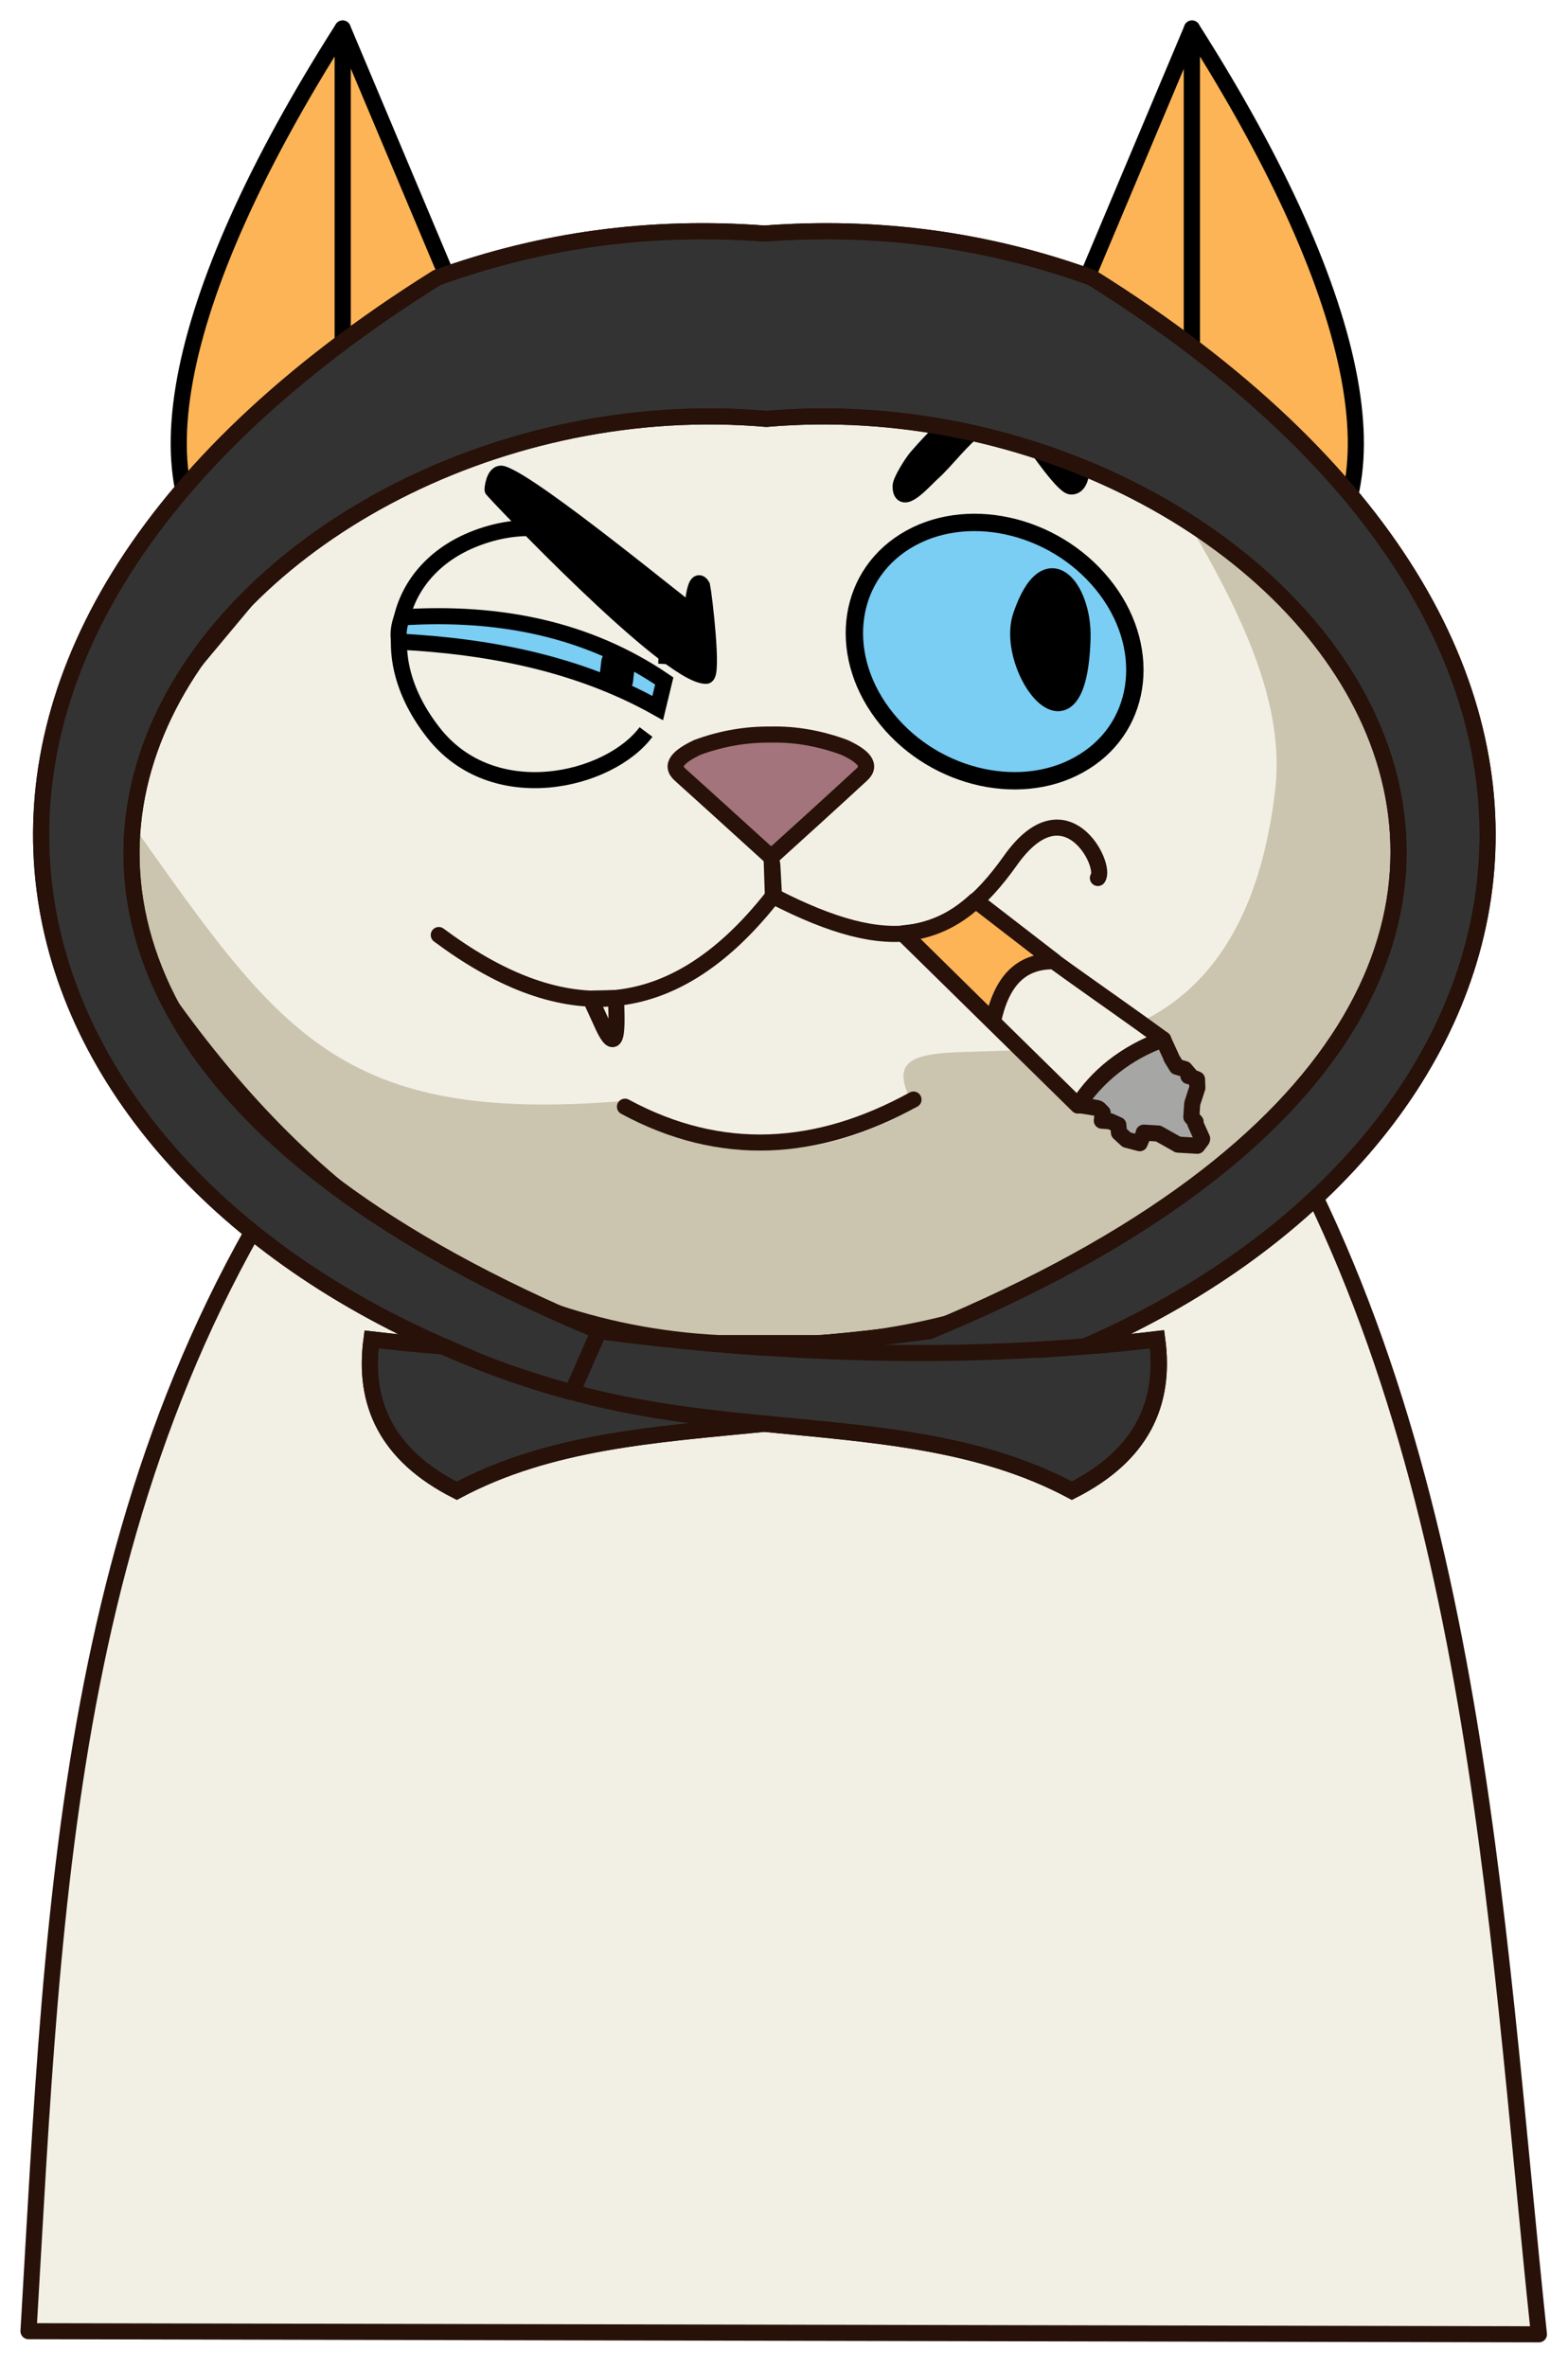 <svg width="55" height="83" viewBox="0 0 55 83" fill="none" xmlns="http://www.w3.org/2000/svg">
<path fill-rule="evenodd" clip-rule="evenodd" d="M43.64 37.46C51.78 50.29 52.42 67.11 53.98 81.86L1 81.75C1.91 66.31 2.29 51.24 12.14 38.17L43.64 37.46Z" fill="#F2F0E5"/>
<path fill-rule="evenodd" clip-rule="evenodd" d="M43.64 37.46C51.78 50.29 52.42 67.11 53.98 81.86L1 81.75C1.91 66.31 2.29 51.24 12.14 38.17L43.64 37.46Z" stroke="#271109" stroke-width="0.564" stroke-miterlimit="22.926" stroke-linejoin="round"/>
<path fill-rule="evenodd" clip-rule="evenodd" d="M27.03 9.6C30.42 9.64 33.02 10.44 37.48 11.53L48.85 25.14C50.28 27.39 52 31.2 49.73 34.25C45.02 41.37 37.27 46.67 28.69 47.1C27.53 47.1 26.37 47.1 25.21 47.1C16.63 46.67 10 41.34 5.13 34.02C2.85 30.97 3.78 27.4 5.21 25.15L16.58 11.54C21.04 10.45 23.64 9.64 27.03 9.6Z" fill="#F2F0E5"/>
<path fill-rule="evenodd" clip-rule="evenodd" d="M37.48 11.54C40.93 17.38 45.3 22.82 44.73 27.69C43.07 41.98 29.15 33.81 32.1 38.86C27.6 41.28 24.95 40.28 21.86 38.61C11.53 39.46 9.65 35.94 4.05 28.08C2.03 31.72 8.2 41.54 11.53 43.96C16.97 47.36 25.69 49.39 32.73 47.89C37.76 47.65 52.37 40.35 50.5 32.22C52.18 30.33 50.49 28.77 49.54 26.35L37.48 11.54Z" fill="#CBC4AF"/>
<path fill-rule="evenodd" clip-rule="evenodd" d="M27.03 9.6C30.42 9.64 33.02 10.44 37.48 11.53L48.85 25.14C50.28 27.39 52 31.2 49.73 34.25C45.02 41.37 37.27 46.67 28.69 47.1C27.53 47.1 26.37 47.1 25.21 47.1C16.63 46.67 10 41.34 5.13 34.02C2.85 30.97 3.78 27.4 5.21 25.15L16.58 11.54C21.04 10.45 23.64 9.64 27.03 9.6Z" stroke="#271109" stroke-width="0.564" stroke-miterlimit="22.926" stroke-linejoin="round"/>
<path d="M23.37 23.29C23.56 20.08 20 17.38 16.4 19C13.89 20.14 13.1 23.01 15.2 25.69C17.3 28.38 21.37 27.4 22.66 25.67" stroke="black" stroke-width="0.564" stroke-miterlimit="22.926"/>
<path fill-rule="evenodd" clip-rule="evenodd" d="M23.3 23.88L23.07 24.83C20.35 23.3 17.26 22.67 14 22.5C13.95 22.2 14 21.92 14.1 21.65C17.54 21.43 20.64 22.07 23.3 23.88Z" fill="#7ACDF3" stroke="black" stroke-width="0.564" stroke-miterlimit="22.926"/>
<path fill-rule="evenodd" clip-rule="evenodd" d="M21.552 23.06L21.842 23.09C21.932 23.1 22.002 23.18 21.992 23.27L21.922 23.89C21.912 23.98 21.832 24.05 21.742 24.04L21.452 24.01C21.362 24 21.292 23.92 21.302 23.83L21.372 23.21C21.382 23.12 21.462 23.05 21.552 23.06Z" fill="black" stroke="black" stroke-width="0.564" stroke-miterlimit="22.926"/>
<path fill-rule="evenodd" clip-rule="evenodd" d="M24.768 23.7C23.428 23.71 17.268 17.19 17.278 17.17C17.268 17.17 17.328 16.53 17.628 16.62C18.738 16.96 24.258 21.53 24.278 21.48C24.278 21.47 24.358 20.08 24.628 20.55C24.698 20.88 25.028 23.69 24.768 23.7Z" fill="black" stroke="black" stroke-width="0.564" stroke-miterlimit="22.926"/>
<path fill-rule="evenodd" clip-rule="evenodd" d="M31.74 18.99C33.83 17.68 36.93 18.35 38.67 20.48C40.41 22.61 40.12 25.41 38.03 26.71C35.94 28.02 32.84 27.35 31.11 25.22C29.37 23.09 29.65 20.3 31.74 18.99Z" fill="#7ACDF3" stroke="black" stroke-width="0.609" stroke-miterlimit="22.926"/>
<path fill-rule="evenodd" clip-rule="evenodd" d="M37.371 11.54L41.811 1V16.41L37.371 11.54Z" fill="#FCB457" stroke="black" stroke-width="0.565" stroke-miterlimit="22.926" stroke-linecap="round" stroke-linejoin="round"/>
<path fill-rule="evenodd" clip-rule="evenodd" d="M41.809 1V16.49L45.069 20.24L45.399 20.32C49.219 17.71 47.939 10.62 41.809 1Z" fill="#FCB457" stroke="black" stroke-width="0.565" stroke-miterlimit="22.926" stroke-linecap="round" stroke-linejoin="round"/>
<path fill-rule="evenodd" clip-rule="evenodd" d="M16.459 11.54L12.02 1V16.41L16.459 11.54Z" fill="#FCB457" stroke="black" stroke-width="0.565" stroke-miterlimit="22.926" stroke-linecap="round" stroke-linejoin="round"/>
<path fill-rule="evenodd" clip-rule="evenodd" d="M21.01 46.68C27.32 47.5 33.79 47.77 40.58 46.96C40.88 49.19 40.06 51.02 37.59 52.27C32.45 49.53 26.24 50.52 20.07 48.82L21.01 46.68Z" stroke="#271109" stroke-width="0.564" stroke-miterlimit="22.926"/>
<path d="M14.141 46.56C16.101 47.54 18.081 48.3 20.081 48.83" stroke="#271109" stroke-width="0.564" stroke-miterlimit="22.926"/>
<path fill-rule="evenodd" clip-rule="evenodd" d="M27.05 30.06C28.11 29.1 29.17 28.14 30.22 27.17C30.6 26.83 30.27 26.51 29.62 26.21C28.75 25.89 27.89 25.74 27.04 25.76C26.19 25.75 25.33 25.89 24.46 26.21C23.81 26.52 23.48 26.83 23.86 27.17C24.93 28.13 25.99 29.1 27.05 30.06Z" fill="#A3747C" stroke="#271109" stroke-width="0.564" stroke-miterlimit="22.926"/>
<path fill-rule="evenodd" clip-rule="evenodd" d="M40.802 36.45C39.442 36.94 38.472 37.74 37.812 38.77L31.672 32.74C32.722 32.65 33.432 32.29 34.212 31.59C36.212 33.27 38.672 34.89 40.802 36.45Z" fill="#F2F0E5" stroke="#271109" stroke-width="0.564" stroke-miterlimit="22.926" stroke-linecap="round" stroke-linejoin="round"/>
<path fill-rule="evenodd" clip-rule="evenodd" d="M40.798 36.45L41.078 37.06L41.088 37.1L41.278 37.41L41.558 37.49L41.728 37.69C41.648 37.77 41.698 37.72 41.748 37.75L41.988 37.85L41.998 38.15L41.828 38.67L41.818 38.72L41.788 39.17L41.938 39.34C41.938 39.36 41.928 39.38 41.928 39.4L42.168 39.93L42.158 39.97L41.998 40.18L41.318 40.14L41.288 40.12L40.628 39.75L40.118 39.72L40.108 39.77L39.978 40.09L39.518 39.97L39.248 39.72L39.228 39.45L38.938 39.32L38.648 39.3L38.678 39.02C38.518 38.87 38.578 38.87 38.388 38.84L37.828 38.75C38.468 37.75 39.558 36.88 40.798 36.45Z" fill="#A6A6A5" stroke="#271109" stroke-width="0.564" stroke-miterlimit="22.926" stroke-linecap="round" stroke-linejoin="round"/>
<path d="M32.042 38.56C28.672 40.41 25.292 40.63 21.922 38.81" stroke="#271109" stroke-width="0.564" stroke-miterlimit="22.926" stroke-linecap="round" stroke-linejoin="round"/>
<path d="M38.51 30.79C38.84 30.35 37.37 27.45 35.44 30.18C33.37 33.1 31.27 33.55 27.15 31.44L27.09 30.33" stroke="#271109" stroke-width="0.564" stroke-miterlimit="22.926" stroke-linecap="round" stroke-linejoin="round"/>
<path d="M15.391 32.79C19.501 35.85 23.441 36.11 27.111 31.43L27.061 29.95" stroke="#271109" stroke-width="0.564" stroke-miterlimit="22.926" stroke-linecap="round" stroke-linejoin="round"/>
<path fill-rule="evenodd" clip-rule="evenodd" d="M20.711 35.02L21.091 35.85C21.761 37.37 21.611 35.55 21.611 35L20.711 35.02Z" stroke="#271109" stroke-width="0.564" stroke-miterlimit="22.926" stroke-linecap="round" stroke-linejoin="round"/>
<path fill-rule="evenodd" clip-rule="evenodd" d="M34.221 31.58L36.981 33.71C35.761 33.69 35.121 34.46 34.831 35.82L31.691 32.73C32.621 32.65 33.471 32.28 34.221 31.58Z" fill="#FCB457" stroke="#271109" stroke-width="0.564" stroke-miterlimit="22.926" stroke-linecap="round" stroke-linejoin="round"/>
<path fill-rule="evenodd" clip-rule="evenodd" d="M35.811 21.59C35.181 23.46 37.841 27 37.971 22.39C38.031 20.61 36.711 18.94 35.811 21.59Z" fill="black" stroke="black" stroke-width="0.564" stroke-miterlimit="22.926"/>
<path fill-rule="evenodd" clip-rule="evenodd" d="M31.59 17.06C31.6 17.8 32.4 16.86 32.7 16.59C33.65 15.75 34.92 13.5 36.18 15.42C36.35 15.68 37.29 17.03 37.56 17.06C38.73 17.17 37.25 10.1 32.14 16.05C31.99 16.23 31.58 16.87 31.59 17.06Z" fill="black" stroke="black" stroke-width="0.564" stroke-miterlimit="22.926"/>
<path fill-rule="evenodd" clip-rule="evenodd" d="M12.019 1V16.49L8.759 20.24L8.429 20.32C4.609 17.71 5.889 10.62 12.019 1Z" fill="#FCB457" stroke="black" stroke-width="0.565" stroke-miterlimit="22.926" stroke-linecap="round" stroke-linejoin="round"/>
<path fill-rule="evenodd" clip-rule="evenodd" d="M26.881 14.69C45.291 13.09 63.061 34.05 32.601 46.68C30.691 46.93 28.761 47.13 26.811 47.26C24.861 47.13 22.931 46.93 21.021 46.68C-9.449 34.05 8.481 13.09 26.881 14.69ZM15.571 47.22C14.731 47.15 13.881 47.07 13.031 46.97C12.731 49.2 13.551 51.03 16.021 52.28C19.281 50.54 22.971 50.31 26.811 49.93C30.651 50.31 34.341 50.54 37.601 52.28C40.071 51.03 40.891 49.2 40.591 46.97C39.741 47.07 38.891 47.16 38.051 47.22C54.021 40.26 59.461 22.97 38.301 9.74C34.631 8.41 30.801 7.89 26.811 8.19C22.821 7.89 18.991 8.41 15.321 9.74C-5.839 22.97 -0.399 40.27 15.571 47.22Z" fill="#343333" stroke="#271109" stroke-width="0.564" stroke-miterlimit="22.926"/>
<path fill-rule="evenodd" clip-rule="evenodd" d="M26.881 14.69C45.291 13.09 63.061 34.05 32.601 46.68C30.691 46.93 28.761 47.13 26.811 47.26C24.861 47.13 22.931 46.93 21.021 46.68C-9.449 34.05 8.481 13.09 26.881 14.69ZM15.571 47.22C14.731 47.15 13.881 47.07 13.031 46.97C12.731 49.2 13.551 51.03 16.021 52.28C19.281 50.54 22.971 50.31 26.811 49.93C30.651 50.31 34.341 50.54 37.601 52.28C40.071 51.03 40.891 49.2 40.591 46.97C39.741 47.07 38.891 47.16 38.051 47.22C54.021 40.26 59.461 22.97 38.301 9.74C34.631 8.41 30.801 7.89 26.811 8.19C22.821 7.89 18.991 8.41 15.321 9.74C-5.839 22.97 -0.399 40.27 15.571 47.22Z" stroke="#271109" stroke-width="0.564" stroke-miterlimit="22.926"/>
<path fill-rule="evenodd" clip-rule="evenodd" d="M21.01 46.68C27.32 47.5 33.79 47.77 40.58 46.96C40.88 49.19 40.06 51.02 37.59 52.27C32.45 49.53 26.24 50.52 20.07 48.82L21.01 46.68Z" stroke="#271109" stroke-width="0.564" stroke-miterlimit="22.926"/>
<path d="M14.141 46.56C16.101 47.54 18.081 48.3 20.081 48.83" stroke="#271109" stroke-width="0.564" stroke-miterlimit="22.926"/>
</svg>
